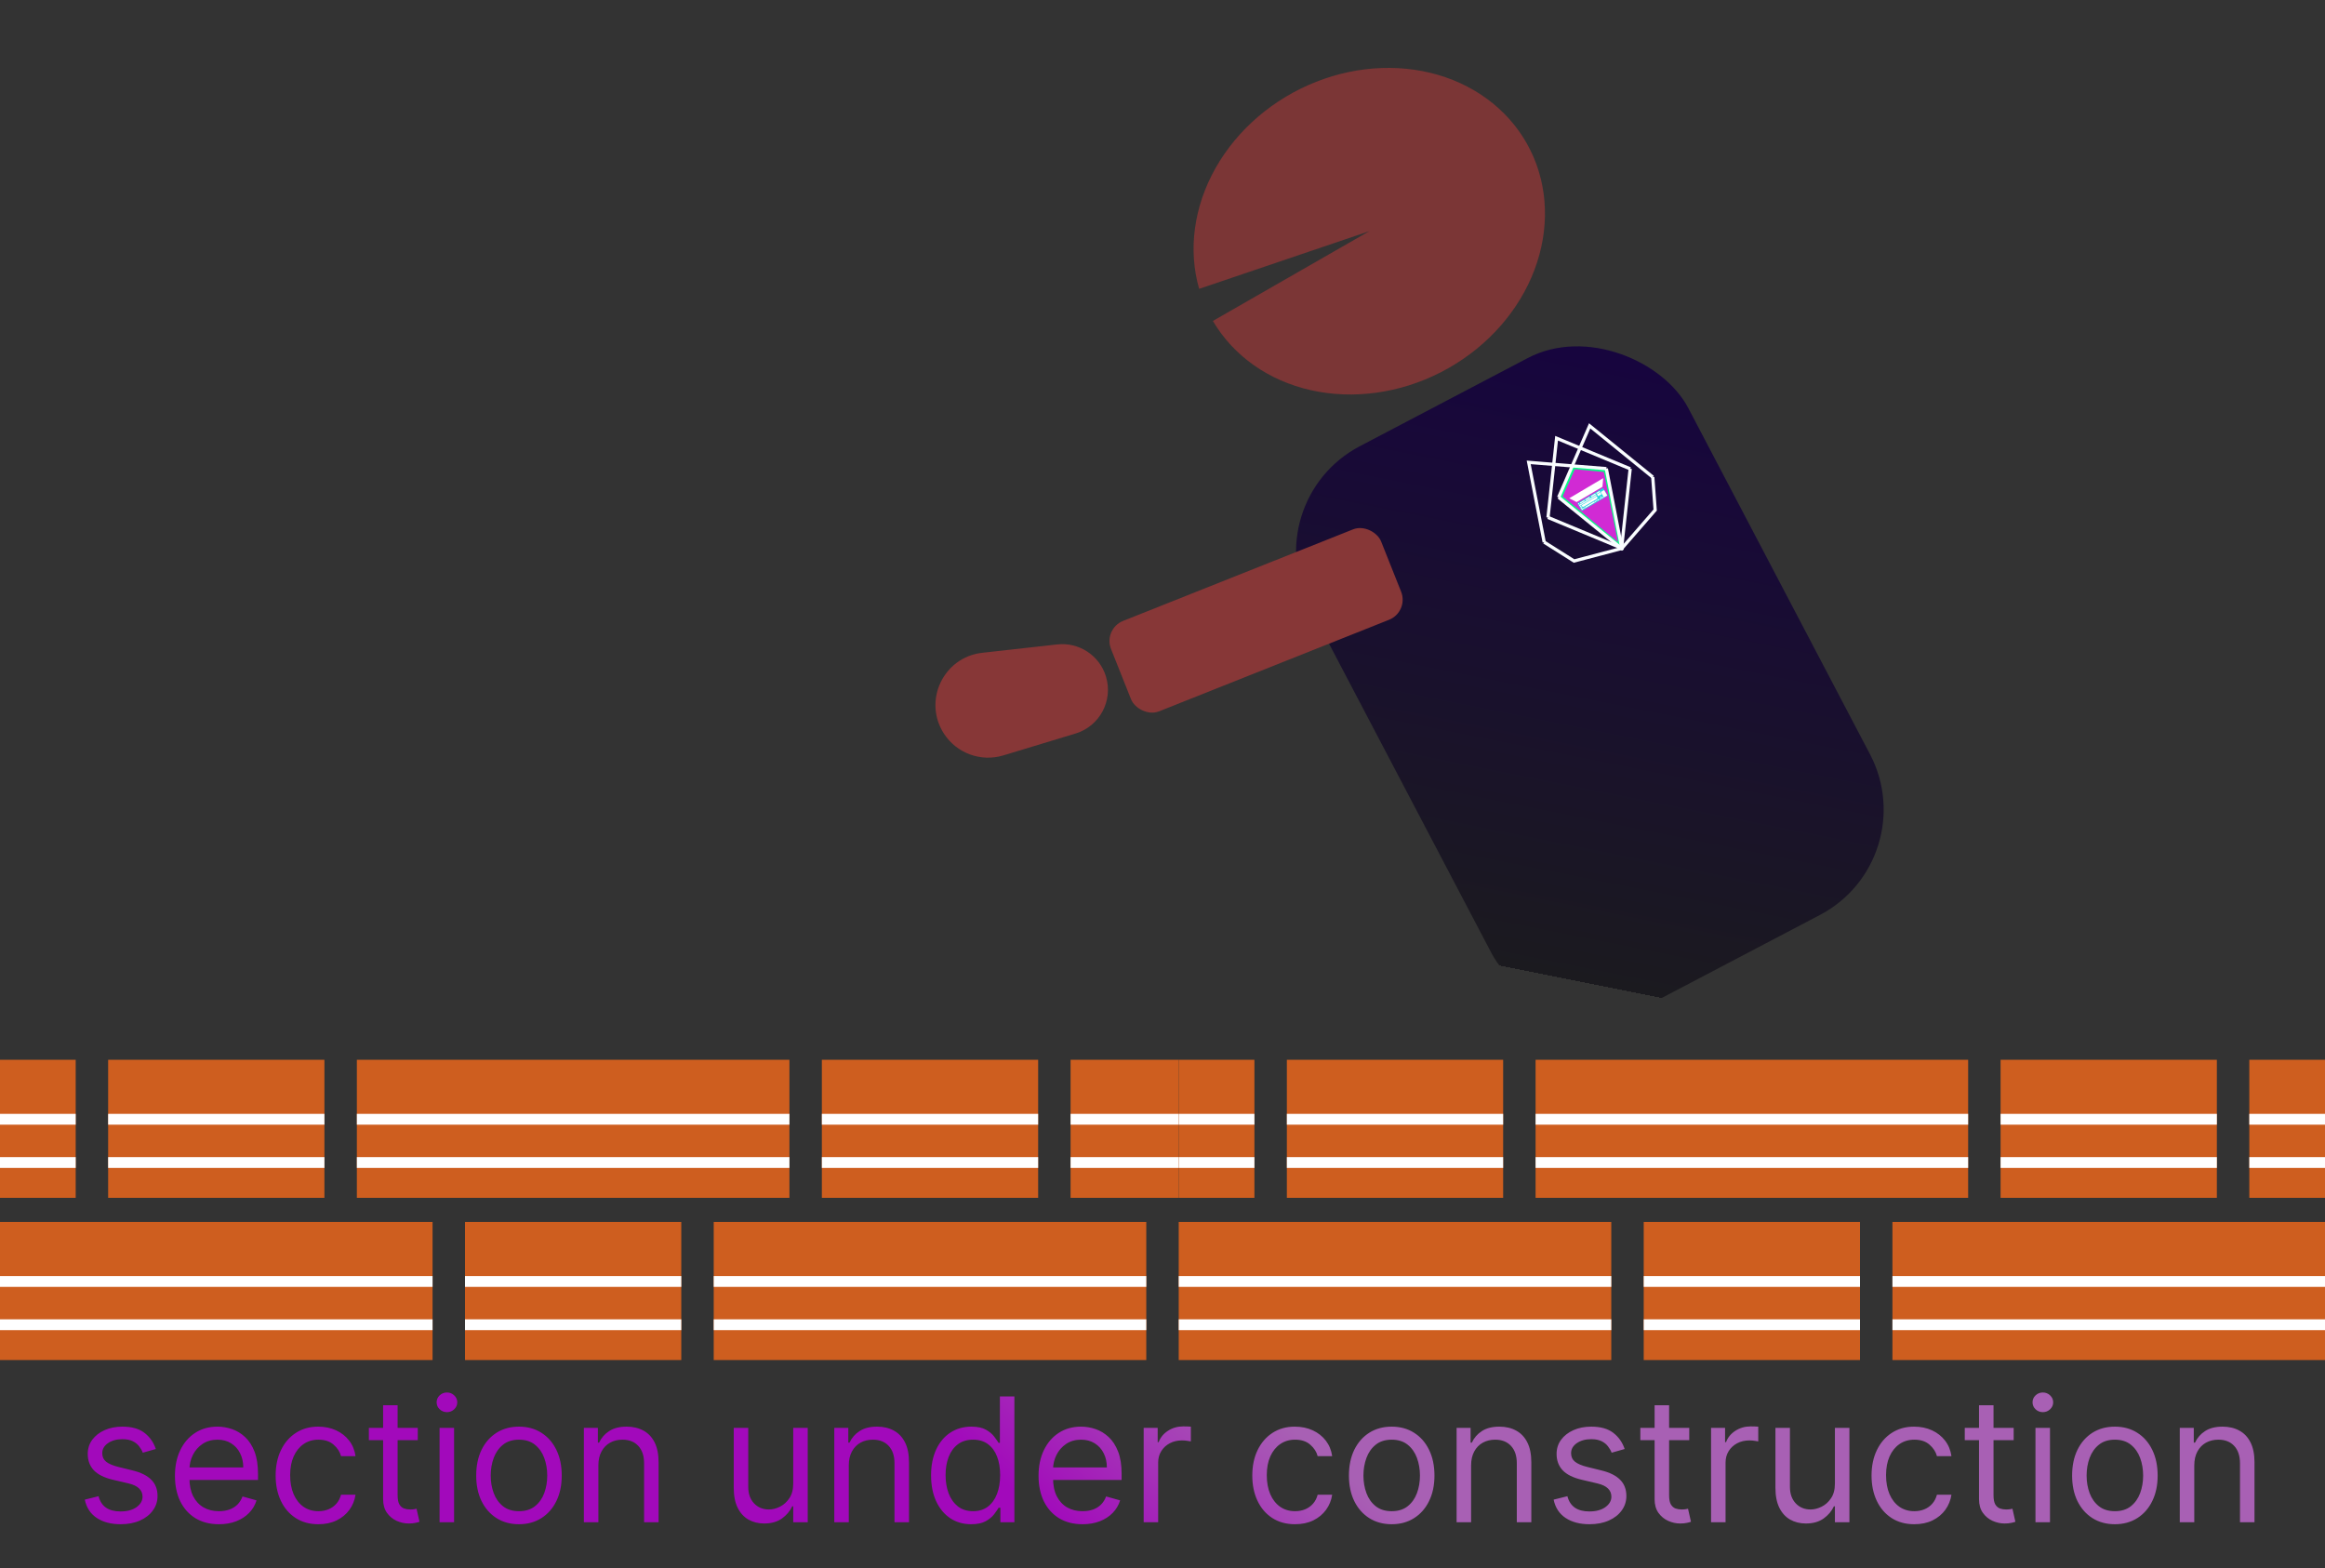 <svg width="215" height="145" viewBox="0 0 215 145" fill="none" xmlns="http://www.w3.org/2000/svg">
<rect x="0" y="0" width="215" height="145" fill="#333333" stroke="none"/>
<path d="M87.293 67.848C85.322 64.813 87.237 60.766 90.833 60.365L97.763 59.592C99.787 59.366 101.683 60.616 102.273 62.564V62.564C102.95 64.796 101.689 67.154 99.456 67.831L92.783 69.853C90.711 70.481 88.473 69.664 87.293 67.848V67.848Z" fill="#873737"/>
<path d="M110.888 26.711C109.851 23.099 110.394 19.102 112.405 15.541C114.417 11.981 117.744 9.127 121.703 7.567C125.662 6.006 129.952 5.857 133.692 7.151C137.432 8.445 140.338 11.083 141.812 14.522C143.286 17.962 143.217 21.943 141.618 25.646C140.02 29.35 137.014 32.495 133.217 34.435C129.421 36.375 125.123 36.963 121.207 36.079C117.29 35.194 114.053 32.904 112.159 29.678L126.621 21.379L110.888 26.711Z" fill="#873737" fill-opacity="0.85"/>
<rect x="116" y="46.377" width="39.541" height="58.155" rx="11" transform="rotate(-27.695 116 46.377)" fill="url(#paint0_linear_162_10)"/>
<rect x="102" y="58.156" width="26.884" height="9" rx="2" transform="rotate(-21.708 102 58.156)" fill="#873737"/>
<path d="M149.848 50.511L144.316 45.947L145.539 43.229L148.442 43.505L149.848 50.511Z" fill="#D12AD4" stroke="#06FA85" stroke-width="0.3"/>
<path d="M150.753 43.354L143.942 40.522L143.148 47.855" stroke="#FAFDFF" stroke-width="0.3"/>
<path d="M143.143 47.848L149.954 50.68L150.749 43.347" stroke="#FAFDFF" stroke-width="0.3"/>
<path d="M152.838 44.12L147.001 39.379L144.131 45.99" stroke="#FAFDFF" stroke-width="0.3"/>
<path d="M144.128 45.981L149.965 50.723L153.058 47.164L152.836 44.112" stroke="#FAFDFF" stroke-width="0.3"/>
<path d="M148.549 43.337L141.364 42.755L142.797 50.137" stroke="#FAFDFF" stroke-width="0.3"/>
<path d="M142.791 50.131L145.558 51.877L149.975 50.713L148.542 43.331" stroke="#FAFDFF" stroke-width="0.3"/>
<rect x="145.856" y="46.532" width="2.779" height="0.838" transform="rotate(-30.618 145.856 46.532)" fill="#27D4DF"/>
<path d="M145.112 46.075L148.251 44.217L148.187 45.016L145.796 46.431L145.112 46.075Z" fill="white"/>
<rect x="146.09" y="46.476" width="0.47" height="0.106" transform="rotate(-30.618 146.09 46.476)" fill="#FFFCFC"/>
<rect x="146.002" y="46.7" width="1.849" height="0.106" transform="rotate(-30.618 146.002 46.7)" fill="#FFFCFC"/>
<rect x="146.588" y="46.867" width="0.979" height="0.106" transform="rotate(-30.618 146.588 46.867)" fill="#FFFCFC"/>
<path d="M146.24 46.73L147.668 45.885L147.734 46.065L147.606 46.175L147.02 46.522L146.491 46.835L146.356 46.881L146.24 46.73Z" fill="#FFFCFC"/>
<rect x="147.111" y="45.865" width="0.47" height="0.106" transform="rotate(-30.618 147.111 45.865)" fill="#FFFCFC"/>
<rect x="147.604" y="45.58" width="0.36" height="0.106" transform="rotate(-30.618 147.604 45.58)" fill="#FFFCFC"/>
<rect x="147.679" y="45.707" width="0.36" height="0.206" transform="rotate(-30.618 147.679 45.707)" fill="#FFFCFC"/>
<rect x="148.024" y="45.496" width="0.36" height="0.584" transform="rotate(-30.618 148.024 45.496)" fill="#FFFCFC"/>
<rect x="146.577" y="46.181" width="0.47" height="0.106" transform="rotate(-30.618 146.577 46.181)" fill="#FFFCFC"/>
<rect x="145.924" y="46.568" width="0.09" height="0.106" transform="rotate(-30.618 145.924 46.568)" fill="#FFFCFC"/>
<rect x="146.485" y="46.928" width="0.09" height="0.106" transform="rotate(-30.618 146.485 46.928)" fill="#FFFCFC"/>
<rect x="147.919" y="46.113" width="0.09" height="0.106" transform="rotate(-30.618 147.919 46.113)" fill="#FFFCFC"/>
<rect x="147.966" y="45.928" width="0.09" height="0.106" transform="rotate(-30.618 147.966 45.928)" fill="#FFFCFC"/>
<rect x="148.151" y="45.976" width="0.09" height="0.106" transform="rotate(-30.618 148.151 45.976)" fill="#FFFCFC"/>
<rect x="148.035" y="46.044" width="0.09" height="0.106" transform="rotate(-30.618 148.035 46.044)" fill="#FFFCFC"/>
<rect x="147.577" y="46.281" width="0.09" height="0.106" transform="rotate(-30.618 147.577 46.281)" fill="#FFFCFC"/>
<rect x="146.382" y="46.989" width="0.09" height="0.106" transform="rotate(-30.618 146.382 46.989)" fill="#FFFCFC"/>
<rect x="147.461" y="46.35" width="0.09" height="0.106" transform="rotate(-30.618 147.461 46.35)" fill="#FFFCFC"/>
<rect x="146.077" y="46.827" width="0.145" height="0.106" transform="rotate(-30.618 146.077 46.827)" fill="#FFFCFC"/>
<rect x="146.227" y="47.08" width="0.145" height="0.106" transform="rotate(-30.618 146.227 47.08)" fill="#FFFCFC"/>
<rect x="147.694" y="46.212" width="0.145" height="0.106" transform="rotate(-30.618 147.694 46.212)" fill="#FFFCFC"/>
<rect x="146.152" y="46.953" width="0.145" height="0.106" transform="rotate(-30.618 146.152 46.953)" fill="#FFFCFC"/>
<rect y="113" width="40" height="12.766" fill="#CE5E1F"/>
<line y1="118.5" x2="40" y2="118.5" stroke="white"/>
<line y1="122.5" x2="40" y2="122.5" stroke="white"/>
<rect x="66" y="113" width="40" height="12.766" fill="#CE5E1F"/>
<line x1="66" y1="118.5" x2="106" y2="118.5" stroke="white"/>
<line x1="66" y1="122.5" x2="106" y2="122.5" stroke="white"/>
<rect x="33" y="98" width="40" height="12.766" fill="#CE5E1F"/>
<line x1="33" y1="103.5" x2="73" y2="103.5" stroke="white"/>
<line x1="33" y1="107.5" x2="73" y2="107.5" stroke="white"/>
<rect x="43" y="113" width="20" height="12.766" fill="#CE5E1F"/>
<line x1="43" y1="118.5" x2="63" y2="118.5" stroke="white"/>
<line x1="43" y1="122.5" x2="63" y2="122.5" stroke="white"/>
<rect x="10" y="98" width="20" height="12.766" fill="#CE5E1F"/>
<line x1="10" y1="103.5" x2="30" y2="103.5" stroke="white"/>
<line x1="10" y1="107.5" x2="30" y2="107.5" stroke="white"/>
<rect y="98" width="7" height="12.766" fill="#CE5E1F"/>
<line y1="103.5" x2="7" y2="103.5" stroke="white"/>
<line y1="107.5" x2="7" y2="107.5" stroke="white"/>
<rect x="99" y="98" width="10" height="12.766" fill="#CE5E1F"/>
<line x1="99" y1="103.5" x2="109" y2="103.5" stroke="white"/>
<line x1="99" y1="107.5" x2="109" y2="107.5" stroke="white"/>
<rect x="76" y="98" width="20" height="12.766" fill="#CE5E1F"/>
<line x1="76" y1="103.5" x2="96" y2="103.5" stroke="white"/>
<line x1="76" y1="107.5" x2="96" y2="107.5" stroke="white"/>
<rect x="109" y="113" width="40" height="12.766" fill="#CE5E1F"/>
<line x1="109" y1="118.5" x2="149" y2="118.5" stroke="white"/>
<line x1="109" y1="122.5" x2="149" y2="122.5" stroke="white"/>
<rect x="175" y="113" width="40" height="12.766" fill="#CE5E1F"/>
<line x1="175" y1="118.5" x2="215" y2="118.5" stroke="white"/>
<line x1="175" y1="122.5" x2="215" y2="122.5" stroke="white"/>
<rect x="142" y="98" width="40" height="12.766" fill="#CE5E1F"/>
<line x1="142" y1="103.5" x2="182" y2="103.5" stroke="white"/>
<line x1="142" y1="107.5" x2="182" y2="107.5" stroke="white"/>
<rect x="152" y="113" width="20" height="12.766" fill="#CE5E1F"/>
<line x1="152" y1="118.5" x2="172" y2="118.5" stroke="white"/>
<line x1="152" y1="122.5" x2="172" y2="122.5" stroke="white"/>
<rect x="119" y="98" width="20" height="12.766" fill="#CE5E1F"/>
<line x1="119" y1="103.5" x2="139" y2="103.5" stroke="white"/>
<line x1="119" y1="107.5" x2="139" y2="107.5" stroke="white"/>
<rect x="109" y="98" width="7" height="12.766" fill="#CE5E1F"/>
<line x1="109" y1="103.5" x2="116" y2="103.5" stroke="white"/>
<line x1="109" y1="107.5" x2="116" y2="107.5" stroke="white"/>
<rect x="208" y="98" width="7" height="12.766" fill="#CE5E1F"/>
<line x1="208" y1="103.5" x2="215" y2="103.5" stroke="white"/>
<line x1="208" y1="107.5" x2="215" y2="107.5" stroke="white"/>
<rect x="185" y="98" width="20" height="12.766" fill="#CE5E1F"/>
<line x1="185" y1="103.5" x2="205" y2="103.5" stroke="white"/>
<line x1="185" y1="107.5" x2="205" y2="107.5" stroke="white"/>
<path d="M14.409 133.993L13.204 134.334C13.129 134.133 13.017 133.938 12.869 133.749C12.725 133.556 12.528 133.397 12.278 133.272C12.028 133.147 11.708 133.084 11.318 133.084C10.784 133.084 10.339 133.207 9.983 133.453C9.631 133.696 9.455 134.005 9.455 134.38C9.455 134.713 9.576 134.976 9.818 135.169C10.061 135.363 10.439 135.524 10.954 135.652L12.25 135.971C13.03 136.16 13.612 136.45 13.994 136.84C14.377 137.226 14.568 137.724 14.568 138.334C14.568 138.834 14.424 139.281 14.136 139.675C13.852 140.069 13.454 140.38 12.943 140.607C12.432 140.834 11.837 140.948 11.159 140.948C10.269 140.948 9.532 140.755 8.949 140.368C8.366 139.982 7.996 139.417 7.841 138.675L9.114 138.357C9.235 138.827 9.464 139.179 9.801 139.414C10.142 139.649 10.587 139.766 11.136 139.766C11.761 139.766 12.258 139.633 12.625 139.368C12.996 139.099 13.182 138.777 13.182 138.402C13.182 138.099 13.076 137.846 12.864 137.641C12.652 137.433 12.326 137.277 11.886 137.175L10.432 136.834C9.633 136.645 9.045 136.351 8.67 135.953C8.299 135.552 8.114 135.05 8.114 134.448C8.114 133.955 8.252 133.52 8.528 133.141C8.809 132.762 9.189 132.465 9.67 132.249C10.155 132.033 10.704 131.925 11.318 131.925C12.182 131.925 12.86 132.114 13.352 132.493C13.848 132.872 14.201 133.372 14.409 133.993ZM20.246 140.948C19.405 140.948 18.68 140.762 18.07 140.391C17.463 140.016 16.996 139.493 16.666 138.823C16.34 138.149 16.178 137.364 16.178 136.471C16.178 135.577 16.34 134.789 16.666 134.107C16.996 133.421 17.454 132.887 18.041 132.505C18.632 132.118 19.322 131.925 20.109 131.925C20.564 131.925 21.013 132.001 21.456 132.152C21.899 132.304 22.303 132.55 22.666 132.891C23.03 133.228 23.32 133.675 23.535 134.232C23.751 134.789 23.859 135.474 23.859 136.289V136.857H17.132V135.698H22.496C22.496 135.205 22.397 134.766 22.2 134.38C22.007 133.993 21.731 133.688 21.371 133.465C21.015 133.241 20.594 133.13 20.109 133.13C19.575 133.13 19.113 133.262 18.723 133.527C18.337 133.789 18.039 134.13 17.831 134.55C17.623 134.971 17.518 135.421 17.518 135.902V136.675C17.518 137.334 17.632 137.893 17.859 138.351C18.09 138.806 18.41 139.152 18.82 139.391C19.229 139.626 19.704 139.743 20.246 139.743C20.598 139.743 20.916 139.694 21.2 139.596C21.488 139.493 21.736 139.342 21.945 139.141C22.153 138.936 22.314 138.683 22.428 138.38L23.723 138.743C23.587 139.183 23.358 139.569 23.035 139.902C22.713 140.232 22.316 140.489 21.842 140.675C21.369 140.857 20.837 140.948 20.246 140.948ZM29.445 140.948C28.626 140.948 27.922 140.755 27.331 140.368C26.74 139.982 26.285 139.45 25.967 138.772C25.649 138.094 25.49 137.319 25.49 136.448C25.49 135.561 25.653 134.779 25.979 134.101C26.308 133.419 26.767 132.887 27.354 132.505C27.945 132.118 28.634 131.925 29.422 131.925C30.035 131.925 30.588 132.039 31.081 132.266C31.573 132.493 31.977 132.811 32.291 133.221C32.606 133.63 32.801 134.107 32.876 134.652H31.535C31.433 134.255 31.206 133.902 30.854 133.596C30.505 133.285 30.035 133.13 29.445 133.13C28.922 133.13 28.463 133.266 28.07 133.539C27.68 133.808 27.375 134.188 27.155 134.681C26.939 135.169 26.831 135.743 26.831 136.402C26.831 137.077 26.937 137.664 27.149 138.164C27.365 138.664 27.668 139.052 28.058 139.328C28.452 139.605 28.914 139.743 29.445 139.743C29.793 139.743 30.109 139.683 30.393 139.561C30.678 139.44 30.918 139.266 31.115 139.039C31.312 138.811 31.452 138.539 31.535 138.221H32.876C32.801 138.736 32.613 139.2 32.314 139.613C32.019 140.022 31.626 140.347 31.138 140.59C30.653 140.828 30.088 140.948 29.445 140.948ZM38.632 132.039V133.175H34.109V132.039H38.632ZM35.428 129.948H36.769V138.266C36.769 138.645 36.823 138.929 36.933 139.118C37.047 139.304 37.191 139.429 37.365 139.493C37.543 139.554 37.731 139.584 37.928 139.584C38.075 139.584 38.197 139.577 38.291 139.561C38.386 139.542 38.462 139.527 38.519 139.516L38.791 140.721C38.7 140.755 38.573 140.789 38.41 140.823C38.248 140.861 38.041 140.88 37.791 140.88C37.412 140.88 37.041 140.798 36.678 140.635C36.318 140.472 36.019 140.224 35.78 139.891C35.545 139.558 35.428 139.137 35.428 138.63V129.948ZM40.649 140.766V132.039H41.99V140.766H40.649ZM41.331 130.584C41.07 130.584 40.844 130.495 40.655 130.317C40.469 130.139 40.376 129.925 40.376 129.675C40.376 129.425 40.469 129.211 40.655 129.033C40.844 128.855 41.07 128.766 41.331 128.766C41.592 128.766 41.816 128.855 42.001 129.033C42.191 129.211 42.285 129.425 42.285 129.675C42.285 129.925 42.191 130.139 42.001 130.317C41.816 130.495 41.592 130.584 41.331 130.584ZM47.992 140.948C47.204 140.948 46.512 140.76 45.918 140.385C45.327 140.01 44.865 139.486 44.531 138.811C44.202 138.137 44.037 137.349 44.037 136.448C44.037 135.539 44.202 134.745 44.531 134.067C44.865 133.389 45.327 132.863 45.918 132.488C46.512 132.113 47.204 131.925 47.992 131.925C48.779 131.925 49.469 132.113 50.06 132.488C50.654 132.863 51.117 133.389 51.446 134.067C51.779 134.745 51.946 135.539 51.946 136.448C51.946 137.349 51.779 138.137 51.446 138.811C51.117 139.486 50.654 140.01 50.06 140.385C49.469 140.76 48.779 140.948 47.992 140.948ZM47.992 139.743C48.59 139.743 49.082 139.59 49.469 139.283C49.855 138.976 50.141 138.573 50.327 138.073C50.512 137.573 50.605 137.031 50.605 136.448C50.605 135.864 50.512 135.321 50.327 134.817C50.141 134.313 49.855 133.906 49.469 133.596C49.082 133.285 48.59 133.13 47.992 133.13C47.393 133.13 46.901 133.285 46.514 133.596C46.128 133.906 45.842 134.313 45.656 134.817C45.471 135.321 45.378 135.864 45.378 136.448C45.378 137.031 45.471 137.573 45.656 138.073C45.842 138.573 46.128 138.976 46.514 139.283C46.901 139.59 47.393 139.743 47.992 139.743ZM55.334 135.516V140.766H53.993V132.039H55.288V133.402H55.402C55.606 132.959 55.917 132.603 56.334 132.334C56.751 132.061 57.288 131.925 57.947 131.925C58.538 131.925 59.055 132.046 59.499 132.289C59.942 132.527 60.286 132.891 60.533 133.38C60.779 133.864 60.902 134.478 60.902 135.221V140.766H59.561V135.311C59.561 134.626 59.383 134.092 59.027 133.709C58.671 133.323 58.182 133.13 57.561 133.13C57.133 133.13 56.751 133.222 56.413 133.408C56.08 133.594 55.817 133.864 55.624 134.221C55.43 134.577 55.334 135.008 55.334 135.516ZM73.352 137.198V132.039H74.693V140.766H73.352V139.289H73.261C73.057 139.732 72.739 140.109 72.307 140.419C71.875 140.726 71.329 140.88 70.671 140.88C70.125 140.88 69.64 140.76 69.216 140.522C68.792 140.279 68.458 139.916 68.216 139.431C67.974 138.942 67.852 138.327 67.852 137.584V132.039H69.193V137.493C69.193 138.13 69.371 138.637 69.727 139.016C70.087 139.395 70.546 139.584 71.102 139.584C71.436 139.584 71.775 139.499 72.119 139.328C72.468 139.158 72.76 138.897 72.994 138.544C73.233 138.192 73.352 137.743 73.352 137.198ZM78.49 135.516V140.766H77.149V132.039H78.445V133.402H78.558C78.763 132.959 79.073 132.603 79.49 132.334C79.907 132.061 80.445 131.925 81.104 131.925C81.695 131.925 82.212 132.046 82.655 132.289C83.098 132.527 83.443 132.891 83.689 133.38C83.935 133.864 84.058 134.478 84.058 135.221V140.766H82.717V135.311C82.717 134.626 82.539 134.092 82.183 133.709C81.827 133.323 81.338 133.13 80.717 133.13C80.289 133.13 79.907 133.222 79.57 133.408C79.236 133.594 78.973 133.864 78.78 134.221C78.587 134.577 78.49 135.008 78.49 135.516ZM89.804 140.948C89.077 140.948 88.435 140.764 87.878 140.397C87.321 140.025 86.885 139.503 86.571 138.828C86.257 138.15 86.099 137.349 86.099 136.425C86.099 135.508 86.257 134.713 86.571 134.039C86.885 133.364 87.323 132.844 87.883 132.476C88.444 132.109 89.092 131.925 89.827 131.925C90.395 131.925 90.844 132.02 91.173 132.209C91.507 132.395 91.76 132.607 91.935 132.846C92.113 133.08 92.251 133.274 92.349 133.425H92.463V129.13H93.804V140.766H92.508V139.425H92.349C92.251 139.584 92.111 139.785 91.929 140.027C91.747 140.266 91.488 140.48 91.151 140.669C90.813 140.855 90.365 140.948 89.804 140.948ZM89.986 139.743C90.524 139.743 90.978 139.603 91.349 139.323C91.721 139.039 92.003 138.647 92.196 138.147C92.389 137.643 92.486 137.061 92.486 136.402C92.486 135.751 92.391 135.181 92.202 134.692C92.012 134.2 91.732 133.817 91.361 133.544C90.99 133.268 90.531 133.13 89.986 133.13C89.418 133.13 88.944 133.275 88.565 133.567C88.19 133.855 87.908 134.247 87.719 134.743C87.533 135.236 87.44 135.789 87.44 136.402C87.44 137.024 87.535 137.588 87.724 138.096C87.918 138.599 88.202 139.001 88.577 139.3C88.956 139.596 89.425 139.743 89.986 139.743ZM100.105 140.948C99.264 140.948 98.539 140.762 97.929 140.391C97.323 140.016 96.855 139.493 96.526 138.823C96.2 138.149 96.037 137.364 96.037 136.471C96.037 135.577 96.2 134.789 96.526 134.107C96.855 133.421 97.313 132.887 97.901 132.505C98.492 132.118 99.181 131.925 99.969 131.925C100.423 131.925 100.872 132.001 101.315 132.152C101.759 132.304 102.162 132.55 102.526 132.891C102.889 133.228 103.179 133.675 103.395 134.232C103.611 134.789 103.719 135.474 103.719 136.289V136.857H96.992V135.698H102.355C102.355 135.205 102.257 134.766 102.06 134.38C101.866 133.993 101.59 133.688 101.23 133.465C100.874 133.241 100.454 133.13 99.969 133.13C99.435 133.13 98.972 133.262 98.582 133.527C98.196 133.789 97.899 134.13 97.69 134.55C97.482 134.971 97.378 135.421 97.378 135.902V136.675C97.378 137.334 97.492 137.893 97.719 138.351C97.95 138.806 98.27 139.152 98.679 139.391C99.088 139.626 99.563 139.743 100.105 139.743C100.457 139.743 100.776 139.694 101.06 139.596C101.348 139.493 101.596 139.342 101.804 139.141C102.012 138.936 102.173 138.683 102.287 138.38L103.582 138.743C103.446 139.183 103.217 139.569 102.895 139.902C102.573 140.232 102.175 140.489 101.702 140.675C101.228 140.857 100.696 140.948 100.105 140.948ZM105.759 140.766V132.039H107.054V133.357H107.145C107.304 132.925 107.592 132.575 108.009 132.306C108.425 132.037 108.895 131.902 109.418 131.902C109.516 131.902 109.639 131.904 109.787 131.908C109.935 131.912 110.046 131.917 110.122 131.925V133.289C110.077 133.277 109.973 133.26 109.81 133.238C109.651 133.211 109.482 133.198 109.304 133.198C108.88 133.198 108.501 133.287 108.168 133.465C107.838 133.639 107.577 133.881 107.384 134.192C107.194 134.499 107.099 134.849 107.099 135.243V140.766H105.759ZM119.757 140.948C118.939 140.948 118.234 140.755 117.643 140.368C117.053 139.982 116.598 139.45 116.28 138.772C115.962 138.094 115.803 137.319 115.803 136.448C115.803 135.561 115.965 134.779 116.291 134.101C116.621 133.419 117.079 132.887 117.666 132.505C118.257 132.118 118.946 131.925 119.734 131.925C120.348 131.925 120.901 132.039 121.393 132.266C121.886 132.493 122.289 132.811 122.604 133.221C122.918 133.63 123.113 134.107 123.189 134.652H121.848C121.746 134.255 121.518 133.902 121.166 133.596C120.818 133.285 120.348 133.13 119.757 133.13C119.234 133.13 118.776 133.266 118.382 133.539C117.992 133.808 117.687 134.188 117.467 134.681C117.251 135.169 117.143 135.743 117.143 136.402C117.143 137.077 117.25 137.664 117.462 138.164C117.678 138.664 117.981 139.052 118.371 139.328C118.765 139.605 119.227 139.743 119.757 139.743C120.106 139.743 120.422 139.683 120.706 139.561C120.99 139.44 121.231 139.266 121.428 139.039C121.625 138.811 121.765 138.539 121.848 138.221H123.189C123.113 138.736 122.926 139.2 122.626 139.613C122.331 140.022 121.939 140.347 121.45 140.59C120.965 140.828 120.401 140.948 119.757 140.948ZM128.695 140.948C127.907 140.948 127.215 140.76 126.621 140.385C126.03 140.01 125.568 139.486 125.234 138.811C124.905 138.137 124.74 137.349 124.74 136.448C124.74 135.539 124.905 134.745 125.234 134.067C125.568 133.389 126.03 132.863 126.621 132.488C127.215 132.113 127.907 131.925 128.695 131.925C129.482 131.925 130.172 132.113 130.763 132.488C131.357 132.863 131.82 133.389 132.149 134.067C132.482 134.745 132.649 135.539 132.649 136.448C132.649 137.349 132.482 138.137 132.149 138.811C131.82 139.486 131.357 140.01 130.763 140.385C130.172 140.76 129.482 140.948 128.695 140.948ZM128.695 139.743C129.293 139.743 129.786 139.59 130.172 139.283C130.558 138.976 130.844 138.573 131.03 138.073C131.215 137.573 131.308 137.031 131.308 136.448C131.308 135.864 131.215 135.321 131.03 134.817C130.844 134.313 130.558 133.906 130.172 133.596C129.786 133.285 129.293 133.13 128.695 133.13C128.096 133.13 127.604 133.285 127.217 133.596C126.831 133.906 126.545 134.313 126.359 134.817C126.174 135.321 126.081 135.864 126.081 136.448C126.081 137.031 126.174 137.573 126.359 138.073C126.545 138.573 126.831 138.976 127.217 139.283C127.604 139.59 128.096 139.743 128.695 139.743ZM136.037 135.516V140.766H134.696V132.039H135.991V133.402H136.105C136.31 132.959 136.62 132.603 137.037 132.334C137.454 132.061 137.991 131.925 138.651 131.925C139.241 131.925 139.759 132.046 140.202 132.289C140.645 132.527 140.99 132.891 141.236 133.38C141.482 133.864 141.605 134.478 141.605 135.221V140.766H140.264V135.311C140.264 134.626 140.086 134.092 139.73 133.709C139.374 133.323 138.885 133.13 138.264 133.13C137.836 133.13 137.454 133.222 137.116 133.408C136.783 133.594 136.52 133.864 136.327 134.221C136.134 134.577 136.037 135.008 136.037 135.516ZM150.237 133.993L149.033 134.334C148.957 134.133 148.845 133.938 148.697 133.749C148.554 133.556 148.357 133.397 148.107 133.272C147.857 133.147 147.536 133.084 147.146 133.084C146.612 133.084 146.167 133.207 145.811 133.453C145.459 133.696 145.283 134.005 145.283 134.38C145.283 134.713 145.404 134.976 145.646 135.169C145.889 135.363 146.268 135.524 146.783 135.652L148.078 135.971C148.858 136.16 149.44 136.45 149.822 136.84C150.205 137.226 150.396 137.724 150.396 138.334C150.396 138.834 150.252 139.281 149.964 139.675C149.68 140.069 149.283 140.38 148.771 140.607C148.26 140.834 147.665 140.948 146.987 140.948C146.097 140.948 145.36 140.755 144.777 140.368C144.194 139.982 143.824 139.417 143.669 138.675L144.942 138.357C145.063 138.827 145.292 139.179 145.629 139.414C145.97 139.649 146.415 139.766 146.964 139.766C147.589 139.766 148.086 139.633 148.453 139.368C148.824 139.099 149.01 138.777 149.01 138.402C149.01 138.099 148.904 137.846 148.692 137.641C148.48 137.433 148.154 137.277 147.714 137.175L146.26 136.834C145.461 136.645 144.874 136.351 144.499 135.953C144.127 135.552 143.942 135.05 143.942 134.448C143.942 133.955 144.08 133.52 144.357 133.141C144.637 132.762 145.018 132.465 145.499 132.249C145.983 132.033 146.533 131.925 147.146 131.925C148.01 131.925 148.688 132.114 149.18 132.493C149.677 132.872 150.029 133.372 150.237 133.993ZM156.21 132.039V133.175H151.688V132.039H156.21ZM153.006 129.948H154.347V138.266C154.347 138.645 154.402 138.929 154.511 139.118C154.625 139.304 154.769 139.429 154.943 139.493C155.121 139.554 155.309 139.584 155.506 139.584C155.653 139.584 155.775 139.577 155.869 139.561C155.964 139.542 156.04 139.527 156.097 139.516L156.369 140.721C156.278 140.755 156.152 140.789 155.989 140.823C155.826 140.861 155.619 140.88 155.369 140.88C154.991 140.88 154.619 140.798 154.256 140.635C153.896 140.472 153.597 140.224 153.358 139.891C153.123 139.558 153.006 139.137 153.006 138.63V129.948ZM158.227 140.766V132.039H159.523V133.357H159.614C159.773 132.925 160.061 132.575 160.477 132.306C160.894 132.037 161.364 131.902 161.886 131.902C161.985 131.902 162.108 131.904 162.256 131.908C162.403 131.912 162.515 131.917 162.591 131.925V133.289C162.545 133.277 162.441 133.26 162.278 133.238C162.119 133.211 161.951 133.198 161.773 133.198C161.348 133.198 160.97 133.287 160.636 133.465C160.307 133.639 160.045 133.881 159.852 134.192C159.663 134.499 159.568 134.849 159.568 135.243V140.766H158.227ZM169.68 137.198V132.039H171.021V140.766H169.68V139.289H169.589C169.385 139.732 169.067 140.109 168.635 140.419C168.203 140.726 167.658 140.88 166.999 140.88C166.453 140.88 165.968 140.76 165.544 140.522C165.12 140.279 164.786 139.916 164.544 139.431C164.302 138.942 164.18 138.327 164.18 137.584V132.039H165.521V137.493C165.521 138.13 165.699 138.637 166.055 139.016C166.415 139.395 166.874 139.584 167.43 139.584C167.764 139.584 168.103 139.499 168.447 139.328C168.796 139.158 169.088 138.897 169.322 138.544C169.561 138.192 169.68 137.743 169.68 137.198ZM177.023 140.948C176.205 140.948 175.5 140.755 174.909 140.368C174.318 139.982 173.864 139.45 173.545 138.772C173.227 138.094 173.068 137.319 173.068 136.448C173.068 135.561 173.231 134.779 173.557 134.101C173.886 133.419 174.345 132.887 174.932 132.505C175.523 132.118 176.212 131.925 177 131.925C177.614 131.925 178.167 132.039 178.659 132.266C179.152 132.493 179.555 132.811 179.869 133.221C180.184 133.63 180.379 134.107 180.455 134.652H179.114C179.011 134.255 178.784 133.902 178.432 133.596C178.083 133.285 177.614 133.13 177.023 133.13C176.5 133.13 176.042 133.266 175.648 133.539C175.258 133.808 174.953 134.188 174.733 134.681C174.517 135.169 174.409 135.743 174.409 136.402C174.409 137.077 174.515 137.664 174.727 138.164C174.943 138.664 175.246 139.052 175.636 139.328C176.03 139.605 176.492 139.743 177.023 139.743C177.371 139.743 177.688 139.683 177.972 139.561C178.256 139.44 178.496 139.266 178.693 139.039C178.89 138.811 179.03 138.539 179.114 138.221H180.455C180.379 138.736 180.191 139.2 179.892 139.613C179.597 140.022 179.205 140.347 178.716 140.59C178.231 140.828 177.667 140.948 177.023 140.948ZM186.21 132.039V133.175H181.688V132.039H186.21ZM183.006 129.948H184.347V138.266C184.347 138.645 184.402 138.929 184.511 139.118C184.625 139.304 184.769 139.429 184.943 139.493C185.121 139.554 185.309 139.584 185.506 139.584C185.653 139.584 185.775 139.577 185.869 139.561C185.964 139.542 186.04 139.527 186.097 139.516L186.369 140.721C186.278 140.755 186.152 140.789 185.989 140.823C185.826 140.861 185.619 140.88 185.369 140.88C184.991 140.88 184.619 140.798 184.256 140.635C183.896 140.472 183.597 140.224 183.358 139.891C183.123 139.558 183.006 139.137 183.006 138.63V129.948ZM188.227 140.766V132.039H189.568V140.766H188.227ZM188.909 130.584C188.648 130.584 188.422 130.495 188.233 130.317C188.047 130.139 187.955 129.925 187.955 129.675C187.955 129.425 188.047 129.211 188.233 129.033C188.422 128.855 188.648 128.766 188.909 128.766C189.17 128.766 189.394 128.855 189.58 129.033C189.769 129.211 189.864 129.425 189.864 129.675C189.864 129.925 189.769 130.139 189.58 130.317C189.394 130.495 189.17 130.584 188.909 130.584ZM195.57 140.948C194.782 140.948 194.09 140.76 193.496 140.385C192.905 140.01 192.443 139.486 192.109 138.811C191.78 138.137 191.615 137.349 191.615 136.448C191.615 135.539 191.78 134.745 192.109 134.067C192.443 133.389 192.905 132.863 193.496 132.488C194.09 132.113 194.782 131.925 195.57 131.925C196.357 131.925 197.047 132.113 197.638 132.488C198.232 132.863 198.695 133.389 199.024 134.067C199.357 134.745 199.524 135.539 199.524 136.448C199.524 137.349 199.357 138.137 199.024 138.811C198.695 139.486 198.232 140.01 197.638 140.385C197.047 140.76 196.357 140.948 195.57 140.948ZM195.57 139.743C196.168 139.743 196.661 139.59 197.047 139.283C197.433 138.976 197.719 138.573 197.905 138.073C198.09 137.573 198.183 137.031 198.183 136.448C198.183 135.864 198.09 135.321 197.905 134.817C197.719 134.313 197.433 133.906 197.047 133.596C196.661 133.285 196.168 133.13 195.57 133.13C194.971 133.13 194.479 133.285 194.092 133.596C193.706 133.906 193.42 134.313 193.234 134.817C193.049 135.321 192.956 135.864 192.956 136.448C192.956 137.031 193.049 137.573 193.234 138.073C193.42 138.573 193.706 138.976 194.092 139.283C194.479 139.59 194.971 139.743 195.57 139.743ZM202.912 135.516V140.766H201.571V132.039H202.866V133.402H202.98C203.185 132.959 203.495 132.603 203.912 132.334C204.329 132.061 204.866 131.925 205.526 131.925C206.116 131.925 206.634 132.046 207.077 132.289C207.52 132.527 207.865 132.891 208.111 133.38C208.357 133.864 208.48 134.478 208.48 135.221V140.766H207.139V135.311C207.139 134.626 206.961 134.092 206.605 133.709C206.249 133.323 205.76 133.13 205.139 133.13C204.711 133.13 204.329 133.222 203.991 133.408C203.658 133.594 203.395 133.864 203.202 134.221C203.009 134.577 202.912 135.008 202.912 135.516Z" fill="url(#paint1_linear_162_10)"/>
<defs>
<linearGradient id="paint0_linear_162_10" x1="151.733" y1="50.436" x2="115.875" y2="94.7" gradientUnits="userSpaceOnUse">
<stop stop-color="#17053E"/>
<stop offset="1" stop-color="#1B1A1F"/>
<stop offset="1" stop-color="#5536D1" stop-opacity="0"/>
</linearGradient>
<linearGradient id="paint1_linear_162_10" x1="115.5" y1="128.766" x2="102" y2="144.766" gradientUnits="userSpaceOnUse">
<stop stop-color="#A860B4"/>
<stop offset="1" stop-color="#A209BB"/>
</linearGradient>
</defs>
</svg>
